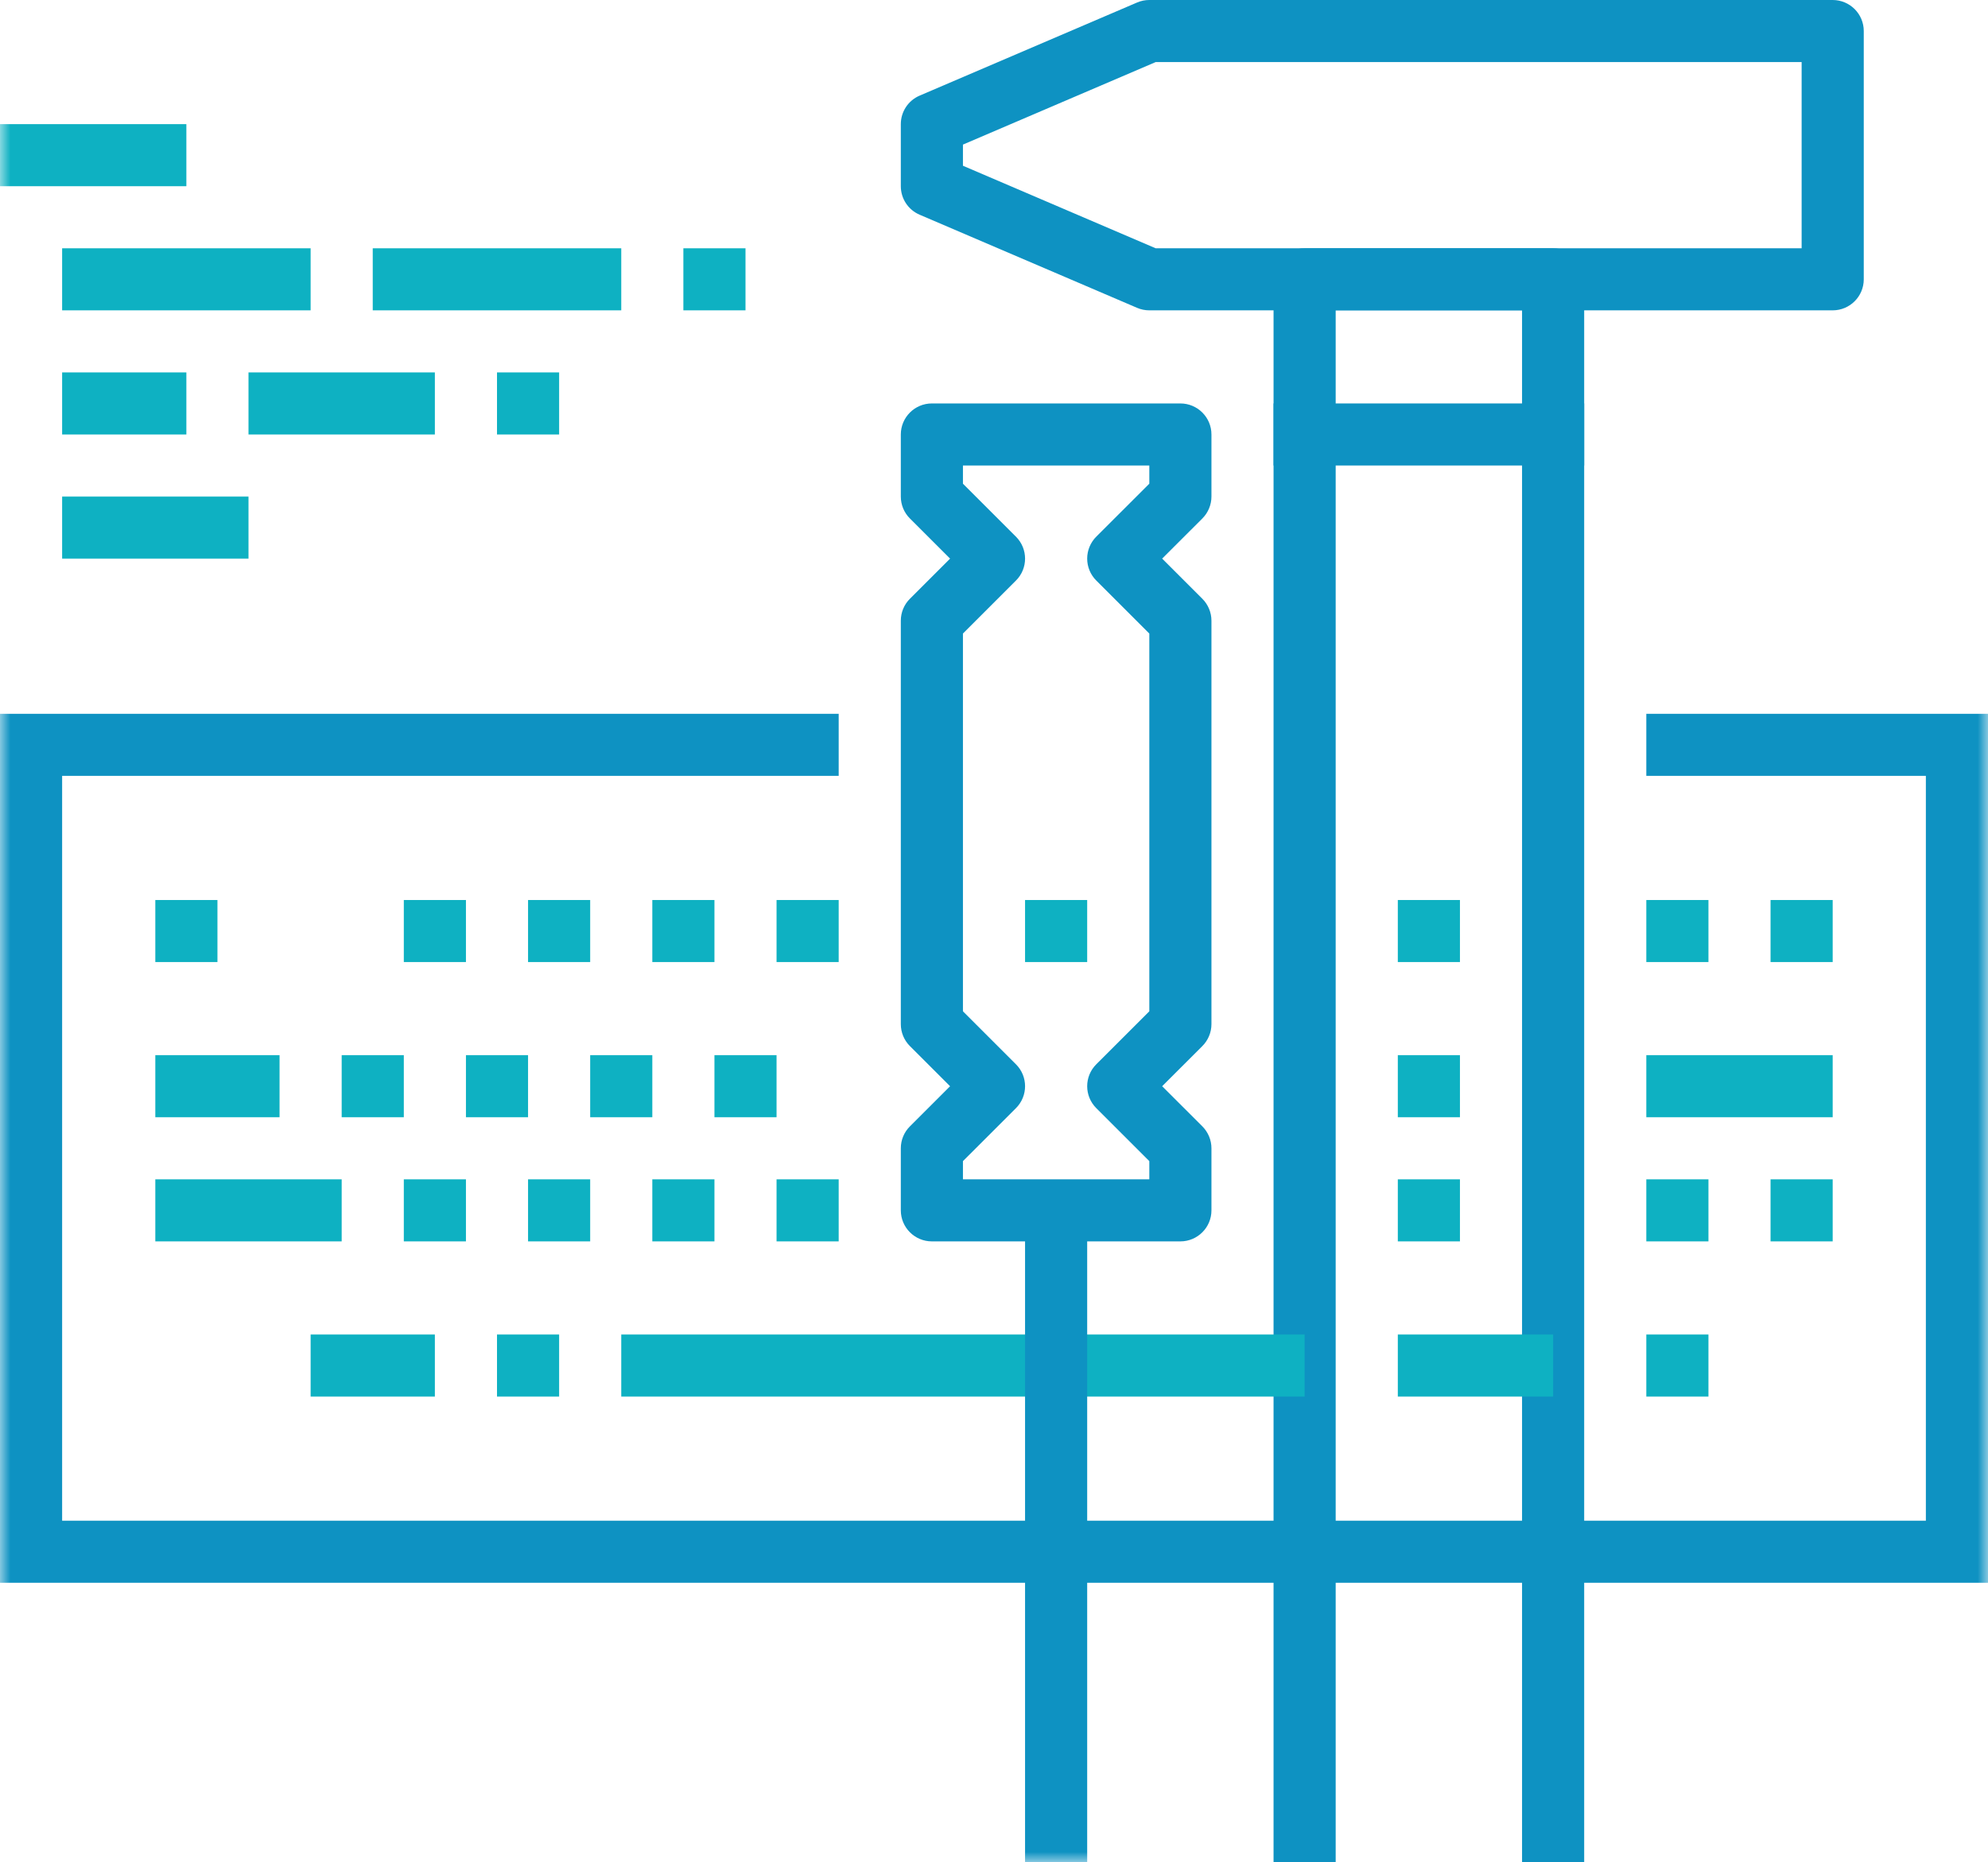 <?xml version="1.0" encoding="UTF-8" standalone="no"?>
<svg width="95px" height="89px" viewBox="0 0 95 89" version="1.1" xmlns="http://www.w3.org/2000/svg" xmlns:xlink="http://www.w3.org/1999/xlink">
    <!-- Generator: Sketch 39.1 (31720) - http://www.bohemiancoding.com/sketch -->
    <title>Benefits Icon Custom Technology @3x</title>
    <desc>Created with Sketch.</desc>
    <defs>
        <polygon id="path-1" points="0 89 95 89 95 0 0 0"></polygon>
    </defs>
    <g id="Page-1" stroke="none" stroke-width="1" fill="none" fill-rule="evenodd">
        <g id="Home@2x" transform="translate(-100, -9086)">
            <g id="Benefits-Icon-Custom-Technology-" transform="translate(100, 9086)">
                <path d="M75.703,89 L72.734,89 L72.734,14.833 L63.828,14.833 L63.828,89 L60.859,89 L60.859,13.35 C60.859,12.531 61.524,11.867 62.344,11.867 L74.219,11.867 C75.038,11.867 75.703,12.531 75.703,13.35 L75.703,89 L75.703,89 Z" id="Fill-1" fill="#0E92C2"></path>
                <path d="M55.226,11.867 L86.094,11.867 L86.094,2.967 L55.226,2.967 L46.016,6.911 L46.016,7.922 L55.226,11.867 Z M87.578,14.833 L54.922,14.833 C54.722,14.833 54.521,14.793 54.337,14.713 L43.947,10.263 C43.4,10.03 43.047,9.493 43.047,8.9 L43.047,5.933 C43.047,5.34 43.4,4.803 43.947,4.57 L54.337,0.12 C54.521,0.04 54.722,0 54.922,0 L87.578,0 C88.398,0 89.063,0.665 89.063,1.483 L89.063,13.35 C89.063,14.169 88.398,14.833 87.578,14.833 L87.578,14.833 Z" id="Fill-3" fill="#0E92C2"></path>
                <mask id="mask-2" fill="white">
                    <use xlink:href="#path-1"></use>
                </mask>
                <g id="Clip-6"></g>
                <polygon id="Fill-5" fill="#0E92C2" mask="url(#mask-2)" points="60.859 22.25 75.703 22.25 75.703 19.283 60.859 19.283"></polygon>
                <polygon id="Fill-7" fill="#0E92C2" mask="url(#mask-2)" points="95 75.65 0 75.65 0 34.117 40.078 34.117 40.078 37.083 2.969 37.083 2.969 72.683 92.031 72.683 92.031 37.083 78.672 37.083 78.672 34.117 95 34.117"></polygon>
                <path d="M7.422,45.983 L10.391,45.983 L10.391,43.017 L7.422,43.017 L7.422,45.983 Z M19.297,45.983 L22.266,45.983 L22.266,43.017 L19.297,43.017 L19.297,45.983 Z M25.234,45.983 L28.203,45.983 L28.203,43.017 L25.234,43.017 L25.234,45.983 Z M31.172,45.983 L34.141,45.983 L34.141,43.017 L31.172,43.017 L31.172,45.983 Z M37.109,45.983 L40.078,45.983 L40.078,43.017 L37.109,43.017 L37.109,45.983 Z M48.984,45.983 L51.953,45.983 L51.953,43.017 L48.984,43.017 L48.984,45.983 Z M66.797,45.983 L69.766,45.983 L69.766,43.017 L66.797,43.017 L66.797,45.983 Z M78.672,45.983 L81.641,45.983 L81.641,43.017 L78.672,43.017 L78.672,45.983 Z M84.609,45.983 L87.578,45.983 L87.578,43.017 L84.609,43.017 L84.609,45.983 Z M7.422,53.4 L13.359,53.4 L13.359,50.433 L7.422,50.433 L7.422,53.4 Z M22.266,53.4 L25.234,53.4 L25.234,50.433 L22.266,50.433 L22.266,53.4 Z M16.328,53.4 L19.297,53.4 L19.297,50.433 L16.328,50.433 L16.328,53.4 Z M28.203,53.4 L31.172,53.4 L31.172,50.433 L28.203,50.433 L28.203,53.4 Z M34.141,53.4 L37.109,53.4 L37.109,50.433 L34.141,50.433 L34.141,53.4 Z M78.672,53.4 L87.578,53.4 L87.578,50.433 L78.672,50.433 L78.672,53.4 Z M7.422,59.333 L16.328,59.333 L16.328,56.367 L7.422,56.367 L7.422,59.333 Z M25.234,59.333 L28.203,59.333 L28.203,56.367 L25.234,56.367 L25.234,59.333 Z M19.297,59.333 L22.266,59.333 L22.266,56.367 L19.297,56.367 L19.297,59.333 Z M31.172,59.333 L34.141,59.333 L34.141,56.367 L31.172,56.367 L31.172,59.333 Z M37.109,59.333 L40.078,59.333 L40.078,56.367 L37.109,56.367 L37.109,59.333 Z M66.797,59.333 L69.766,59.333 L69.766,56.367 L66.797,56.367 L66.797,59.333 Z M66.797,53.4 L69.766,53.4 L69.766,50.433 L66.797,50.433 L66.797,53.4 Z M78.672,59.333 L81.641,59.333 L81.641,56.367 L78.672,56.367 L78.672,59.333 Z M84.609,59.333 L87.578,59.333 L87.578,56.367 L84.609,56.367 L84.609,59.333 Z M29.688,66.75 L62.344,66.75 L62.344,63.783 L29.688,63.783 L29.688,66.75 Z M23.75,66.75 L26.719,66.75 L26.719,63.783 L23.75,63.783 L23.75,66.75 Z M14.844,66.75 L20.781,66.75 L20.781,63.783 L14.844,63.783 L14.844,66.75 Z M78.672,66.75 L81.641,66.75 L81.641,63.783 L78.672,63.783 L78.672,66.75 Z M66.797,66.75 L74.219,66.75 L74.219,63.783 L66.797,63.783 L66.797,66.75 Z M2.969,14.833 L14.844,14.833 L14.844,11.867 L2.969,11.867 L2.969,14.833 Z M2.969,26.7 L11.875,26.7 L11.875,23.733 L2.969,23.733 L2.969,26.7 Z M17.812,14.833 L29.688,14.833 L29.688,11.867 L17.812,11.867 L17.812,14.833 Z M32.656,14.833 L35.625,14.833 L35.625,11.867 L32.656,11.867 L32.656,14.833 Z M2.969,20.767 L8.906,20.767 L8.906,17.8 L2.969,17.8 L2.969,20.767 Z M11.875,20.767 L20.781,20.767 L20.781,17.8 L11.875,17.8 L11.875,20.767 Z M23.75,20.767 L26.719,20.767 L26.719,17.8 L23.75,17.8 L23.75,20.767 Z M0,8.9 L8.906,8.9 L8.906,5.933 L0,5.933 L0,8.9 Z" id="Combined-Shape" fill="#0EB1C2" mask="url(#mask-2)"></path>
                <path d="M46.016,56.367 L54.922,56.367 L54.922,55.497 L52.388,52.965 C51.808,52.385 51.808,51.448 52.388,50.868 L54.922,48.336 L54.922,30.281 L52.388,27.747 C52.109,27.47 51.953,27.093 51.953,26.699 C51.953,26.305 52.109,25.929 52.388,25.65 L54.922,23.119 L54.922,22.25 L46.016,22.25 L46.016,23.119 L48.549,25.651 C49.13,26.231 49.13,27.169 48.549,27.749 L46.016,30.281 L46.016,48.336 L48.549,50.868 C49.13,51.448 49.13,52.385 48.549,52.965 L46.016,55.497 L46.016,56.367 Z M51.953,59.333 L56.406,59.333 C57.226,59.333 57.891,58.669 57.891,57.85 L57.891,54.883 C57.891,54.49 57.733,54.112 57.456,53.835 L55.536,51.917 L57.456,49.999 C57.733,49.721 57.891,49.343 57.891,48.95 L57.891,29.667 C57.891,29.274 57.733,28.895 57.456,28.618 L55.536,26.699 L57.456,24.782 C57.733,24.505 57.891,24.126 57.891,23.733 L57.891,20.767 C57.891,19.948 57.226,19.283 56.406,19.283 L44.531,19.283 C43.712,19.283 43.047,19.948 43.047,20.767 L43.047,23.733 C43.047,24.126 43.203,24.505 43.482,24.782 L45.401,26.7 L43.482,28.618 C43.203,28.895 43.047,29.274 43.047,29.667 L43.047,48.95 C43.047,49.343 43.203,49.721 43.482,49.999 L45.401,51.917 L43.482,53.835 C43.203,54.112 43.047,54.49 43.047,54.883 L43.047,57.85 C43.047,58.669 43.712,59.333 44.531,59.333 L48.984,59.333 L48.984,89 L51.953,89 L51.953,59.333 Z" id="Combined-Shape" fill="#0E92C2" mask="url(#mask-2)"></path>
            </g>
        </g>
    </g>
</svg>